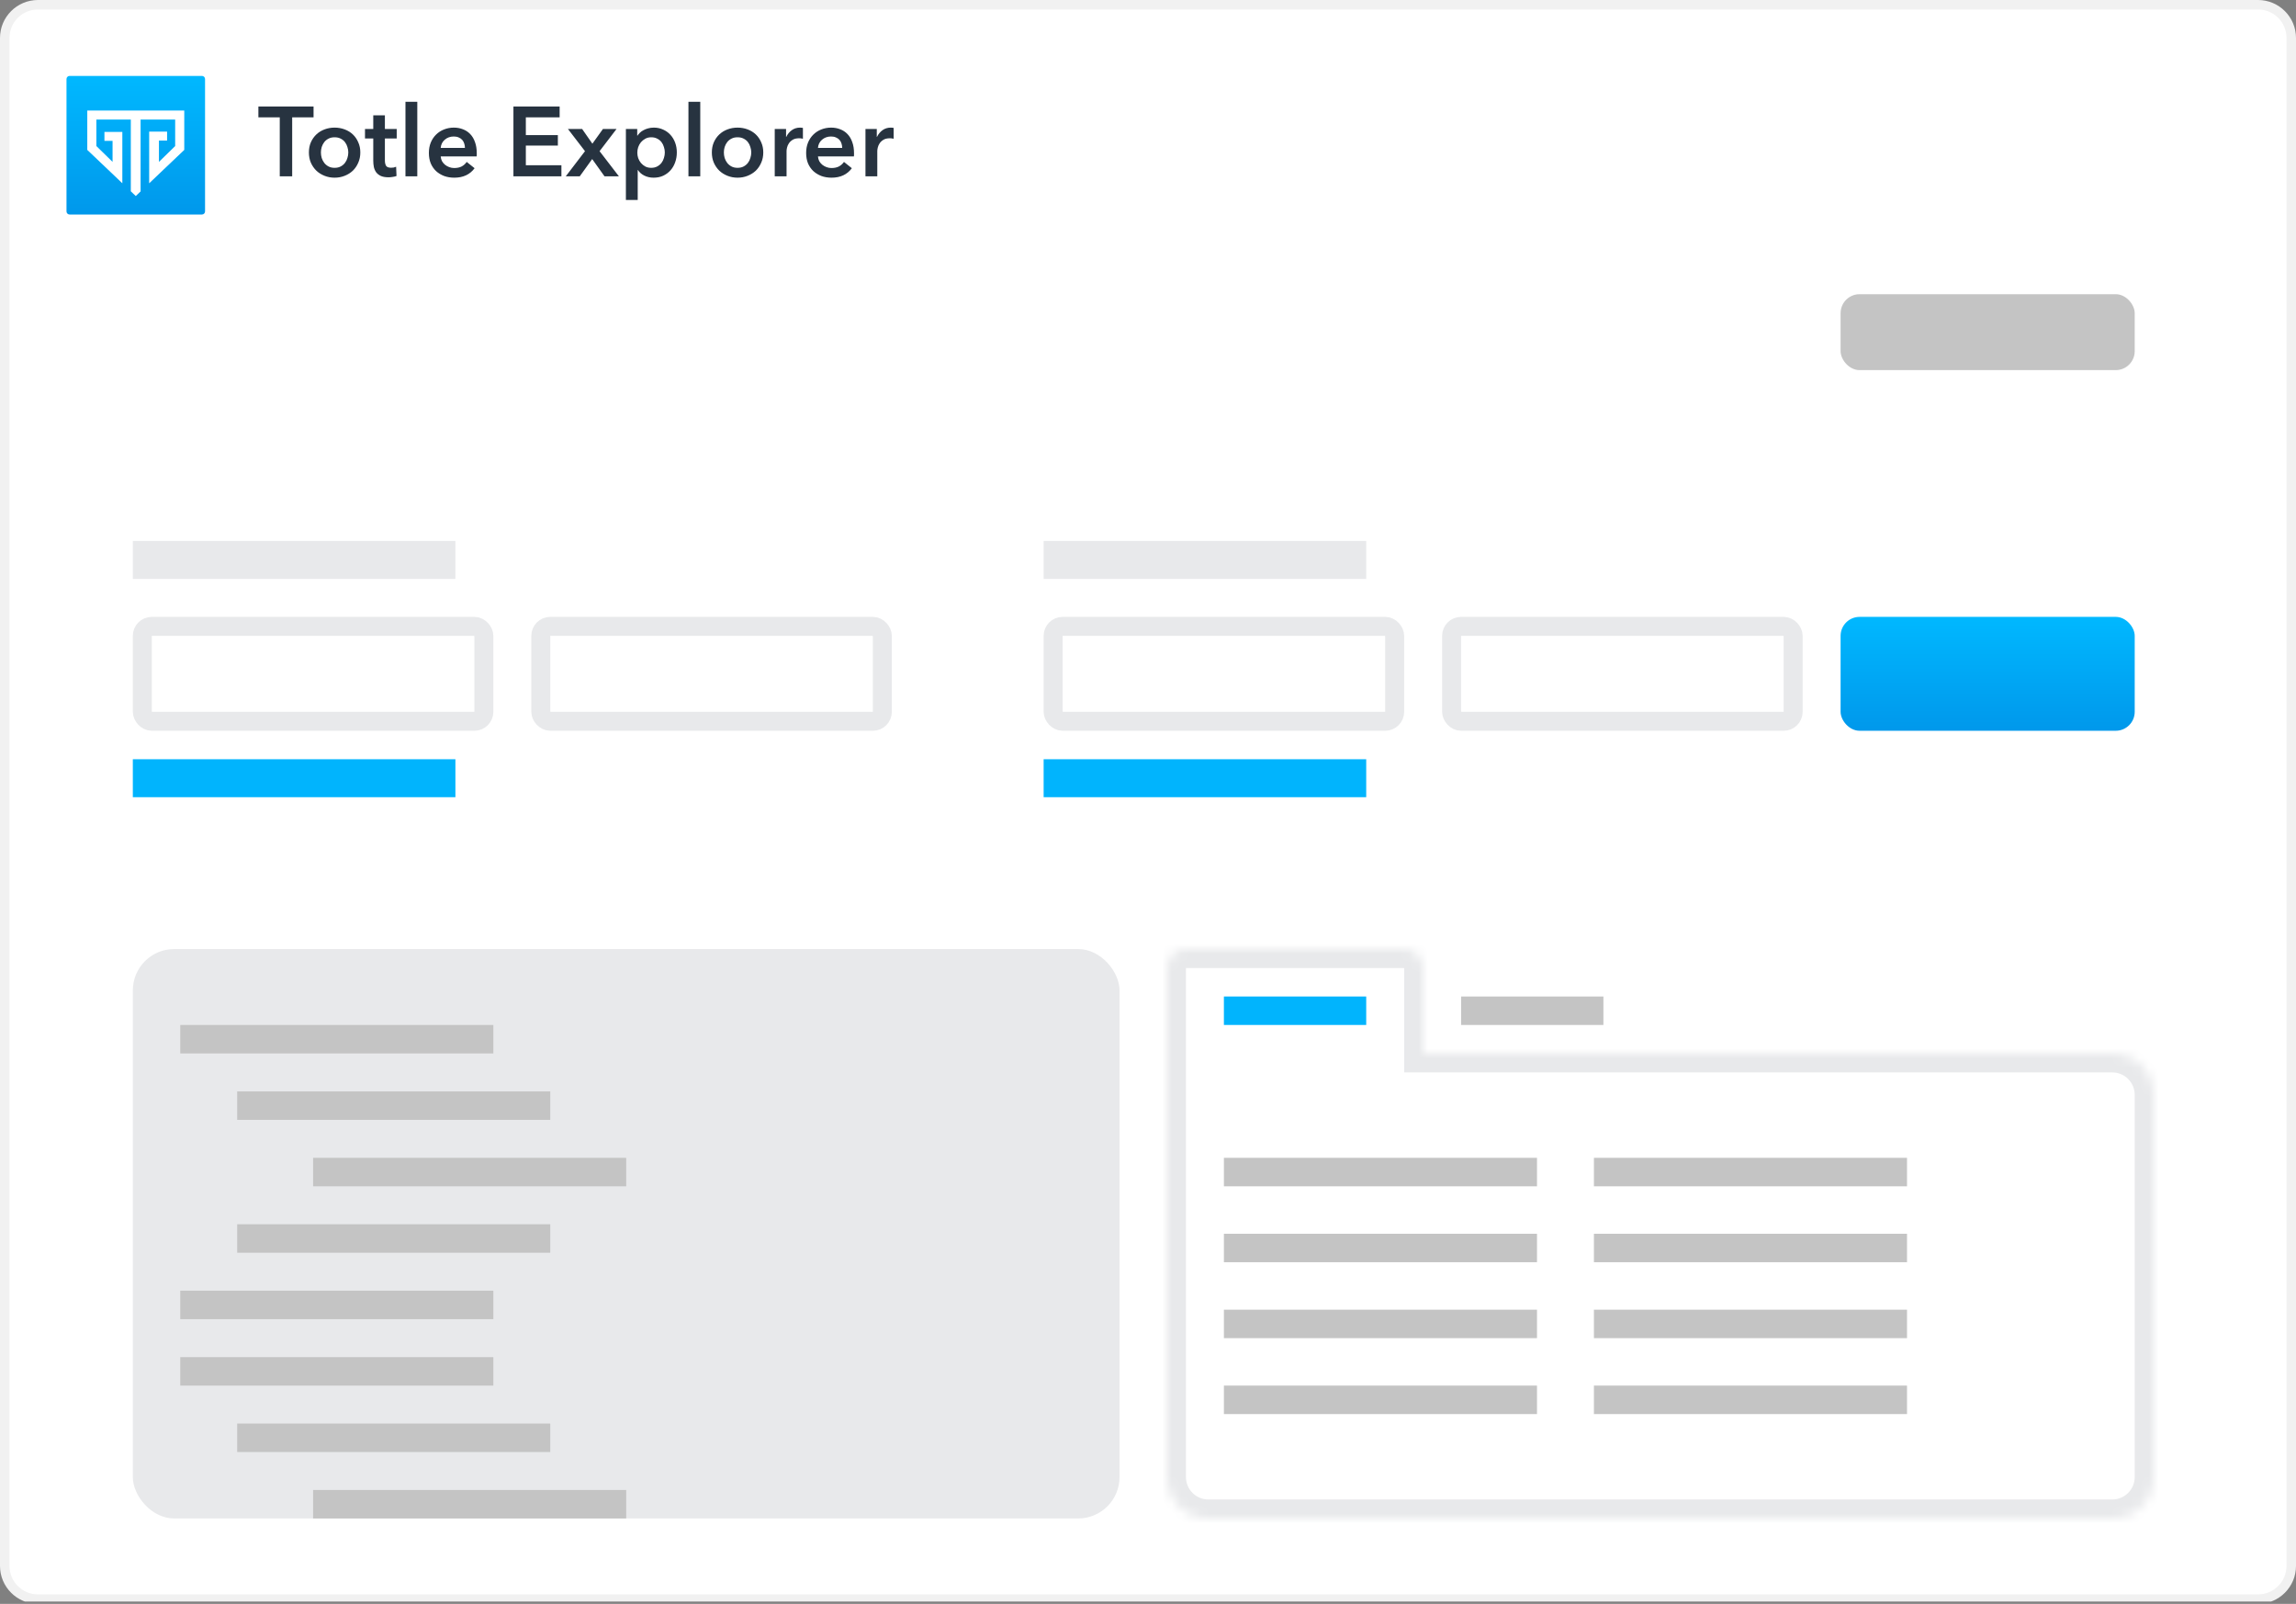 <svg width="242" height="169" viewBox="0 0 242 169" fill="none" xmlns="http://www.w3.org/2000/svg">
<rect x="0" y="0" width="242" height="169" fill="#808080" stroke="none"/>
<g clip-path="url(#clip0)">
<path d="M4 0.5H238C239.933 0.5 241.5 2.067 241.5 4V165C241.5 166.933 239.933 168.5 238 168.5H4C2.067 168.5 0.5 166.933 0.5 165V4C0.5 2.067 2.067 0.5 4 0.5Z" fill="white" stroke="#F1F1F1"/>
<path d="M21.288 8H7.333C7.154 8 7.009 8.145 7.009 8.325V22.279C7.009 22.458 7.154 22.603 7.333 22.603H21.288C21.467 22.603 21.612 22.458 21.612 22.279V8.325C21.612 8.145 21.467 8 21.288 8Z" fill="url(#paint0_linear)"/>
<path d="M11.008 14.843V13.899H12.894V19.312L12.633 19.063L11.327 17.819L9.199 15.796V11.651H19.422V15.796L19.375 15.84L17.291 17.821L15.723 19.315V13.866H17.612V14.81H17.458H16.753V17.059L18.463 15.388V12.596L15.39 12.595H14.818V20.17L14.311 20.656L13.788 20.157V12.595H13.23L10.157 12.596V15.388L11.864 17.056V14.843H11.008Z" fill="white"/>
<path d="M29.487 12.367H27.234V11.225H33.049V12.367H30.796V18.577H29.487V12.367ZM32.558 16.064C32.558 15.669 32.627 15.313 32.765 14.994C32.911 14.669 33.105 14.392 33.347 14.164C33.589 13.935 33.876 13.758 34.209 13.634C34.541 13.509 34.894 13.447 35.268 13.447C35.642 13.447 35.995 13.509 36.327 13.634C36.66 13.758 36.947 13.935 37.189 14.164C37.431 14.392 37.622 14.669 37.76 14.994C37.906 15.313 37.978 15.669 37.978 16.064C37.978 16.459 37.906 16.819 37.76 17.144C37.622 17.469 37.431 17.75 37.189 17.985C36.947 18.213 36.66 18.393 36.327 18.525C35.995 18.657 35.642 18.722 35.268 18.722C34.894 18.722 34.541 18.657 34.209 18.525C33.876 18.393 33.589 18.213 33.347 17.985C33.105 17.75 32.911 17.469 32.765 17.144C32.627 16.819 32.558 16.459 32.558 16.064ZM33.825 16.064C33.825 16.258 33.852 16.452 33.908 16.645C33.97 16.839 34.06 17.012 34.178 17.165C34.295 17.317 34.444 17.442 34.624 17.538C34.804 17.635 35.019 17.684 35.268 17.684C35.517 17.684 35.732 17.635 35.912 17.538C36.092 17.442 36.241 17.317 36.358 17.165C36.476 17.012 36.563 16.839 36.618 16.645C36.68 16.452 36.711 16.258 36.711 16.064C36.711 15.87 36.68 15.68 36.618 15.493C36.563 15.299 36.476 15.126 36.358 14.973C36.241 14.821 36.092 14.7 35.912 14.61C35.732 14.513 35.517 14.465 35.268 14.465C35.019 14.465 34.804 14.513 34.624 14.61C34.444 14.7 34.295 14.821 34.178 14.973C34.06 15.126 33.97 15.299 33.908 15.493C33.852 15.68 33.825 15.87 33.825 16.064ZM38.47 14.589V13.592H39.342V12.149H40.568V13.592H41.814V14.589H40.568V16.905C40.568 17.127 40.606 17.31 40.682 17.455C40.765 17.601 40.945 17.674 41.222 17.674C41.305 17.674 41.395 17.667 41.492 17.653C41.589 17.632 41.675 17.604 41.752 17.57L41.793 18.546C41.682 18.587 41.551 18.619 41.399 18.639C41.246 18.667 41.101 18.681 40.962 18.681C40.63 18.681 40.36 18.636 40.152 18.546C39.945 18.449 39.779 18.321 39.654 18.162C39.536 17.995 39.453 17.808 39.405 17.601C39.363 17.386 39.342 17.158 39.342 16.915V14.589H38.47ZM42.736 10.726H43.983V18.577H42.736V10.726ZM49.005 15.586C49.005 15.427 48.98 15.275 48.932 15.129C48.89 14.984 48.821 14.856 48.724 14.745C48.627 14.634 48.503 14.548 48.35 14.485C48.205 14.416 48.032 14.382 47.831 14.382C47.457 14.382 47.139 14.496 46.876 14.724C46.62 14.946 46.478 15.233 46.45 15.586H49.005ZM50.251 16.147C50.251 16.202 50.251 16.258 50.251 16.313C50.251 16.369 50.247 16.424 50.24 16.479H46.45C46.464 16.659 46.509 16.825 46.585 16.978C46.668 17.123 46.775 17.251 46.907 17.362C47.038 17.466 47.187 17.549 47.353 17.611C47.52 17.674 47.693 17.705 47.873 17.705C48.184 17.705 48.447 17.649 48.662 17.538C48.876 17.421 49.053 17.262 49.191 17.061L50.022 17.725C49.531 18.39 48.818 18.722 47.883 18.722C47.495 18.722 47.139 18.663 46.813 18.546C46.488 18.421 46.204 18.248 45.962 18.027C45.726 17.805 45.539 17.535 45.401 17.217C45.27 16.891 45.204 16.524 45.204 16.116C45.204 15.714 45.27 15.351 45.401 15.025C45.539 14.693 45.726 14.413 45.962 14.184C46.197 13.949 46.474 13.769 46.793 13.644C47.118 13.513 47.468 13.447 47.841 13.447C48.188 13.447 48.506 13.506 48.797 13.623C49.094 13.734 49.351 13.904 49.565 14.132C49.78 14.354 49.946 14.634 50.064 14.973C50.188 15.306 50.251 15.697 50.251 16.147ZM54.116 11.225H58.986V12.367H55.424V14.236H58.799V15.337H55.424V17.414H59.173V18.577H54.116V11.225ZM61.659 15.929L59.862 13.592H61.358L62.438 15.14L63.549 13.592H64.982L63.196 15.929L65.231 18.577H63.715L62.417 16.76L61.108 18.577H59.634L61.659 15.929ZM67.164 13.592V14.288H67.195C67.257 14.191 67.337 14.094 67.434 13.997C67.538 13.893 67.662 13.803 67.808 13.727C67.953 13.644 68.116 13.579 68.296 13.53C68.483 13.475 68.69 13.447 68.919 13.447C69.272 13.447 69.597 13.516 69.895 13.655C70.193 13.786 70.449 13.97 70.663 14.205C70.878 14.44 71.044 14.717 71.162 15.036C71.28 15.354 71.338 15.697 71.338 16.064C71.338 16.431 71.28 16.777 71.162 17.102C71.051 17.421 70.888 17.701 70.674 17.944C70.466 18.179 70.21 18.369 69.905 18.515C69.608 18.653 69.269 18.722 68.888 18.722C68.535 18.722 68.209 18.65 67.912 18.504C67.621 18.359 67.396 18.162 67.237 17.912H67.216V21.069H65.97V13.592H67.164ZM70.072 16.064C70.072 15.87 70.04 15.68 69.978 15.493C69.923 15.299 69.836 15.126 69.719 14.973C69.601 14.821 69.452 14.7 69.272 14.61C69.092 14.513 68.881 14.465 68.638 14.465C68.41 14.465 68.206 14.513 68.026 14.61C67.846 14.707 67.69 14.832 67.558 14.984C67.434 15.136 67.337 15.309 67.268 15.503C67.205 15.697 67.174 15.891 67.174 16.085C67.174 16.279 67.205 16.472 67.268 16.666C67.337 16.853 67.434 17.023 67.558 17.175C67.69 17.327 67.846 17.452 68.026 17.549C68.206 17.639 68.41 17.684 68.638 17.684C68.881 17.684 69.092 17.635 69.272 17.538C69.452 17.442 69.601 17.317 69.719 17.165C69.836 17.012 69.923 16.839 69.978 16.645C70.04 16.452 70.072 16.258 70.072 16.064ZM72.562 10.726H73.808V18.577H72.562V10.726ZM75.029 16.064C75.029 15.669 75.098 15.313 75.237 14.994C75.382 14.669 75.576 14.392 75.818 14.164C76.061 13.935 76.348 13.758 76.68 13.634C77.013 13.509 77.366 13.447 77.739 13.447C78.113 13.447 78.466 13.509 78.799 13.634C79.131 13.758 79.418 13.935 79.661 14.164C79.903 14.392 80.093 14.669 80.232 14.994C80.377 15.313 80.45 15.669 80.45 16.064C80.45 16.459 80.377 16.819 80.232 17.144C80.093 17.469 79.903 17.75 79.661 17.985C79.418 18.213 79.131 18.393 78.799 18.525C78.466 18.657 78.113 18.722 77.739 18.722C77.366 18.722 77.013 18.657 76.68 18.525C76.348 18.393 76.061 18.213 75.818 17.985C75.576 17.75 75.382 17.469 75.237 17.144C75.098 16.819 75.029 16.459 75.029 16.064ZM76.296 16.064C76.296 16.258 76.324 16.452 76.379 16.645C76.441 16.839 76.531 17.012 76.649 17.165C76.767 17.317 76.916 17.442 77.096 17.538C77.276 17.635 77.49 17.684 77.739 17.684C77.989 17.684 78.203 17.635 78.383 17.538C78.563 17.442 78.712 17.317 78.83 17.165C78.948 17.012 79.034 16.839 79.089 16.645C79.152 16.452 79.183 16.258 79.183 16.064C79.183 15.87 79.152 15.68 79.089 15.493C79.034 15.299 78.948 15.126 78.83 14.973C78.712 14.821 78.563 14.7 78.383 14.61C78.203 14.513 77.989 14.465 77.739 14.465C77.49 14.465 77.276 14.513 77.096 14.61C76.916 14.7 76.767 14.821 76.649 14.973C76.531 15.126 76.441 15.299 76.379 15.493C76.324 15.68 76.296 15.87 76.296 16.064ZM81.658 13.592H82.852V14.423H82.873C83.011 14.132 83.205 13.897 83.455 13.717C83.704 13.537 83.995 13.447 84.327 13.447C84.375 13.447 84.427 13.45 84.483 13.457C84.538 13.457 84.587 13.464 84.628 13.478V14.62C84.545 14.6 84.472 14.586 84.41 14.579C84.355 14.572 84.299 14.569 84.244 14.569C83.96 14.569 83.731 14.62 83.558 14.724C83.385 14.828 83.25 14.953 83.153 15.098C83.056 15.243 82.991 15.392 82.956 15.545C82.921 15.697 82.904 15.818 82.904 15.908V18.577H81.658V13.592ZM88.768 15.586C88.768 15.427 88.744 15.275 88.695 15.129C88.654 14.984 88.585 14.856 88.488 14.745C88.391 14.634 88.266 14.548 88.114 14.485C87.969 14.416 87.796 14.382 87.595 14.382C87.221 14.382 86.903 14.496 86.639 14.724C86.383 14.946 86.241 15.233 86.214 15.586H88.768ZM90.014 16.147C90.014 16.202 90.014 16.258 90.014 16.313C90.014 16.369 90.011 16.424 90.004 16.479H86.214C86.228 16.659 86.272 16.825 86.349 16.978C86.432 17.123 86.539 17.251 86.671 17.362C86.802 17.466 86.951 17.549 87.117 17.611C87.283 17.674 87.456 17.705 87.636 17.705C87.948 17.705 88.211 17.649 88.425 17.538C88.64 17.421 88.817 17.262 88.955 17.061L89.786 17.725C89.294 18.39 88.581 18.722 87.647 18.722C87.259 18.722 86.903 18.663 86.577 18.546C86.252 18.421 85.968 18.248 85.725 18.027C85.49 17.805 85.303 17.535 85.165 17.217C85.033 16.891 84.968 16.524 84.968 16.116C84.968 15.714 85.033 15.351 85.165 15.025C85.303 14.693 85.49 14.413 85.725 14.184C85.961 13.949 86.238 13.769 86.556 13.644C86.882 13.513 87.231 13.447 87.605 13.447C87.951 13.447 88.27 13.506 88.561 13.623C88.858 13.734 89.114 13.904 89.329 14.132C89.544 14.354 89.71 14.634 89.828 14.973C89.952 15.306 90.014 15.697 90.014 16.147ZM91.221 13.592H92.415V14.423H92.436C92.575 14.132 92.769 13.897 93.018 13.717C93.267 13.537 93.558 13.447 93.89 13.447C93.939 13.447 93.99 13.45 94.046 13.457C94.101 13.457 94.15 13.464 94.191 13.478V14.62C94.108 14.6 94.035 14.586 93.973 14.579C93.918 14.572 93.862 14.569 93.807 14.569C93.523 14.569 93.295 14.62 93.122 14.724C92.949 14.828 92.814 14.953 92.717 15.098C92.62 15.243 92.554 15.392 92.519 15.545C92.485 15.697 92.467 15.818 92.467 15.908V18.577H91.221V13.592Z" fill="#273340"/>
<rect x="14" y="100" width="104" height="60" rx="4.364" fill="#E8E9EB"/>
<rect x="15" y="66" width="36" height="10" rx="1" fill="white" stroke="#E8E9EB" stroke-width="2"/>
<rect x="57" y="66" width="36" height="10" rx="1" fill="white" stroke="#E8E9EB" stroke-width="2"/>
<rect x="111" y="66" width="36" height="10" rx="1" fill="white" stroke="#E8E9EB" stroke-width="2"/>
<rect x="153" y="66" width="36" height="10" rx="1" fill="white" stroke="#E8E9EB" stroke-width="2"/>
<mask id="path-10-inside-1" fill="white">
<path fill-rule="evenodd" clip-rule="evenodd" d="M125 100C123.895 100 123 100.895 123 102V115.364V121V155.636C123 158.046 124.954 160 127.364 160H222.636C225.046 160 227 158.046 227 155.636V115.364C227 112.954 225.046 111 222.636 111H150V102C150 100.895 149.105 100 148 100H125Z"/>
</mask>
<path fill-rule="evenodd" clip-rule="evenodd" d="M125 100C123.895 100 123 100.895 123 102V115.364V121V155.636C123 158.046 124.954 160 127.364 160H222.636C225.046 160 227 158.046 227 155.636V115.364C227 112.954 225.046 111 222.636 111H150V102C150 100.895 149.105 100 148 100H125Z" fill="white"/>
<path d="M150 111H148V113H150V111ZM125 102V102V98C122.791 98 121 99.791 121 102H125ZM125 115.364V102H121V115.364H125ZM125 121V115.364H121V121H125ZM125 155.636V121H121V155.636H125ZM127.364 158C126.058 158 125 156.942 125 155.636H121C121 159.151 123.849 162 127.364 162V158ZM222.636 158H127.364V162H222.636V158ZM225 155.636C225 156.942 223.942 158 222.636 158V162C226.151 162 229 159.151 229 155.636H225ZM225 115.364V155.636H229V115.364H225ZM222.636 113C223.942 113 225 114.058 225 115.364H229C229 111.849 226.151 109 222.636 109V113ZM150 113H222.636V109H150V113ZM148 102V111H152V102H148ZM148 102H152C152 99.791 150.209 98 148 98V102ZM125 102H148V98H125V102Z" fill="#E8E9EB" mask="url(#path-10-inside-1)"/>
<rect x="14" y="57" width="34" height="4" fill="#E8E9EB"/>
<rect x="110" y="57" width="34" height="4" fill="#E8E9EB"/>
<rect x="14" y="80" width="34" height="4" fill="#01B4FD"/>
<rect x="110" y="80" width="34" height="4" fill="#01B4FD"/>
<rect x="194" y="65" width="31" height="12" rx="2" fill="url(#paint1_linear)"/>
<rect x="194" y="31" width="31" height="8" rx="2" fill="#C4C4C4"/>
<rect x="129" y="105" width="15" height="3" fill="#01B4FD"/>
<rect x="154" y="105" width="15" height="3" fill="#C4C4C4"/>
<rect x="129" y="122" width="33" height="3" fill="#C4C4C4"/>
<rect x="168" y="122" width="33" height="3" fill="#C4C4C4"/>
<rect x="129" y="130" width="33" height="3" fill="#C4C4C4"/>
<rect x="19" y="108" width="33" height="3" fill="#C4C4C4"/>
<rect x="25" y="115" width="33" height="3" fill="#C4C4C4"/>
<rect x="33" y="122" width="33" height="3" fill="#C4C4C4"/>
<rect x="19" y="143" width="33" height="3" fill="#C4C4C4"/>
<rect x="25" y="150" width="33" height="3" fill="#C4C4C4"/>
<rect x="33" y="157" width="33" height="3" fill="#C4C4C4"/>
<rect x="25" y="129" width="33" height="3" fill="#C4C4C4"/>
<rect x="19" y="136" width="33" height="3" fill="#C4C4C4"/>
<rect x="168" y="130" width="33" height="3" fill="#C4C4C4"/>
<rect x="129" y="138" width="33" height="3" fill="#C4C4C4"/>
<rect x="168" y="138" width="33" height="3" fill="#C4C4C4"/>
<rect x="129" y="146" width="33" height="3" fill="#C4C4C4"/>
<rect x="168" y="146" width="33" height="3" fill="#C4C4C4"/>
</g>
<defs>
<linearGradient id="paint0_linear" x1="14.31" y1="8" x2="14.31" y2="22.603" gradientUnits="userSpaceOnUse">
<stop stop-color="#00B8FF"/>
<stop offset="1" stop-color="#0098EB"/>
</linearGradient>
<linearGradient id="paint1_linear" x1="209.5" y1="65" x2="209.5" y2="77" gradientUnits="userSpaceOnUse">
<stop stop-color="#00B8FF"/>
<stop offset="1" stop-color="#0098EB"/>
</linearGradient>
<clipPath id="clip0">
<rect width="242" height="168.757" fill="white"/>
</clipPath>
</defs>
</svg>
